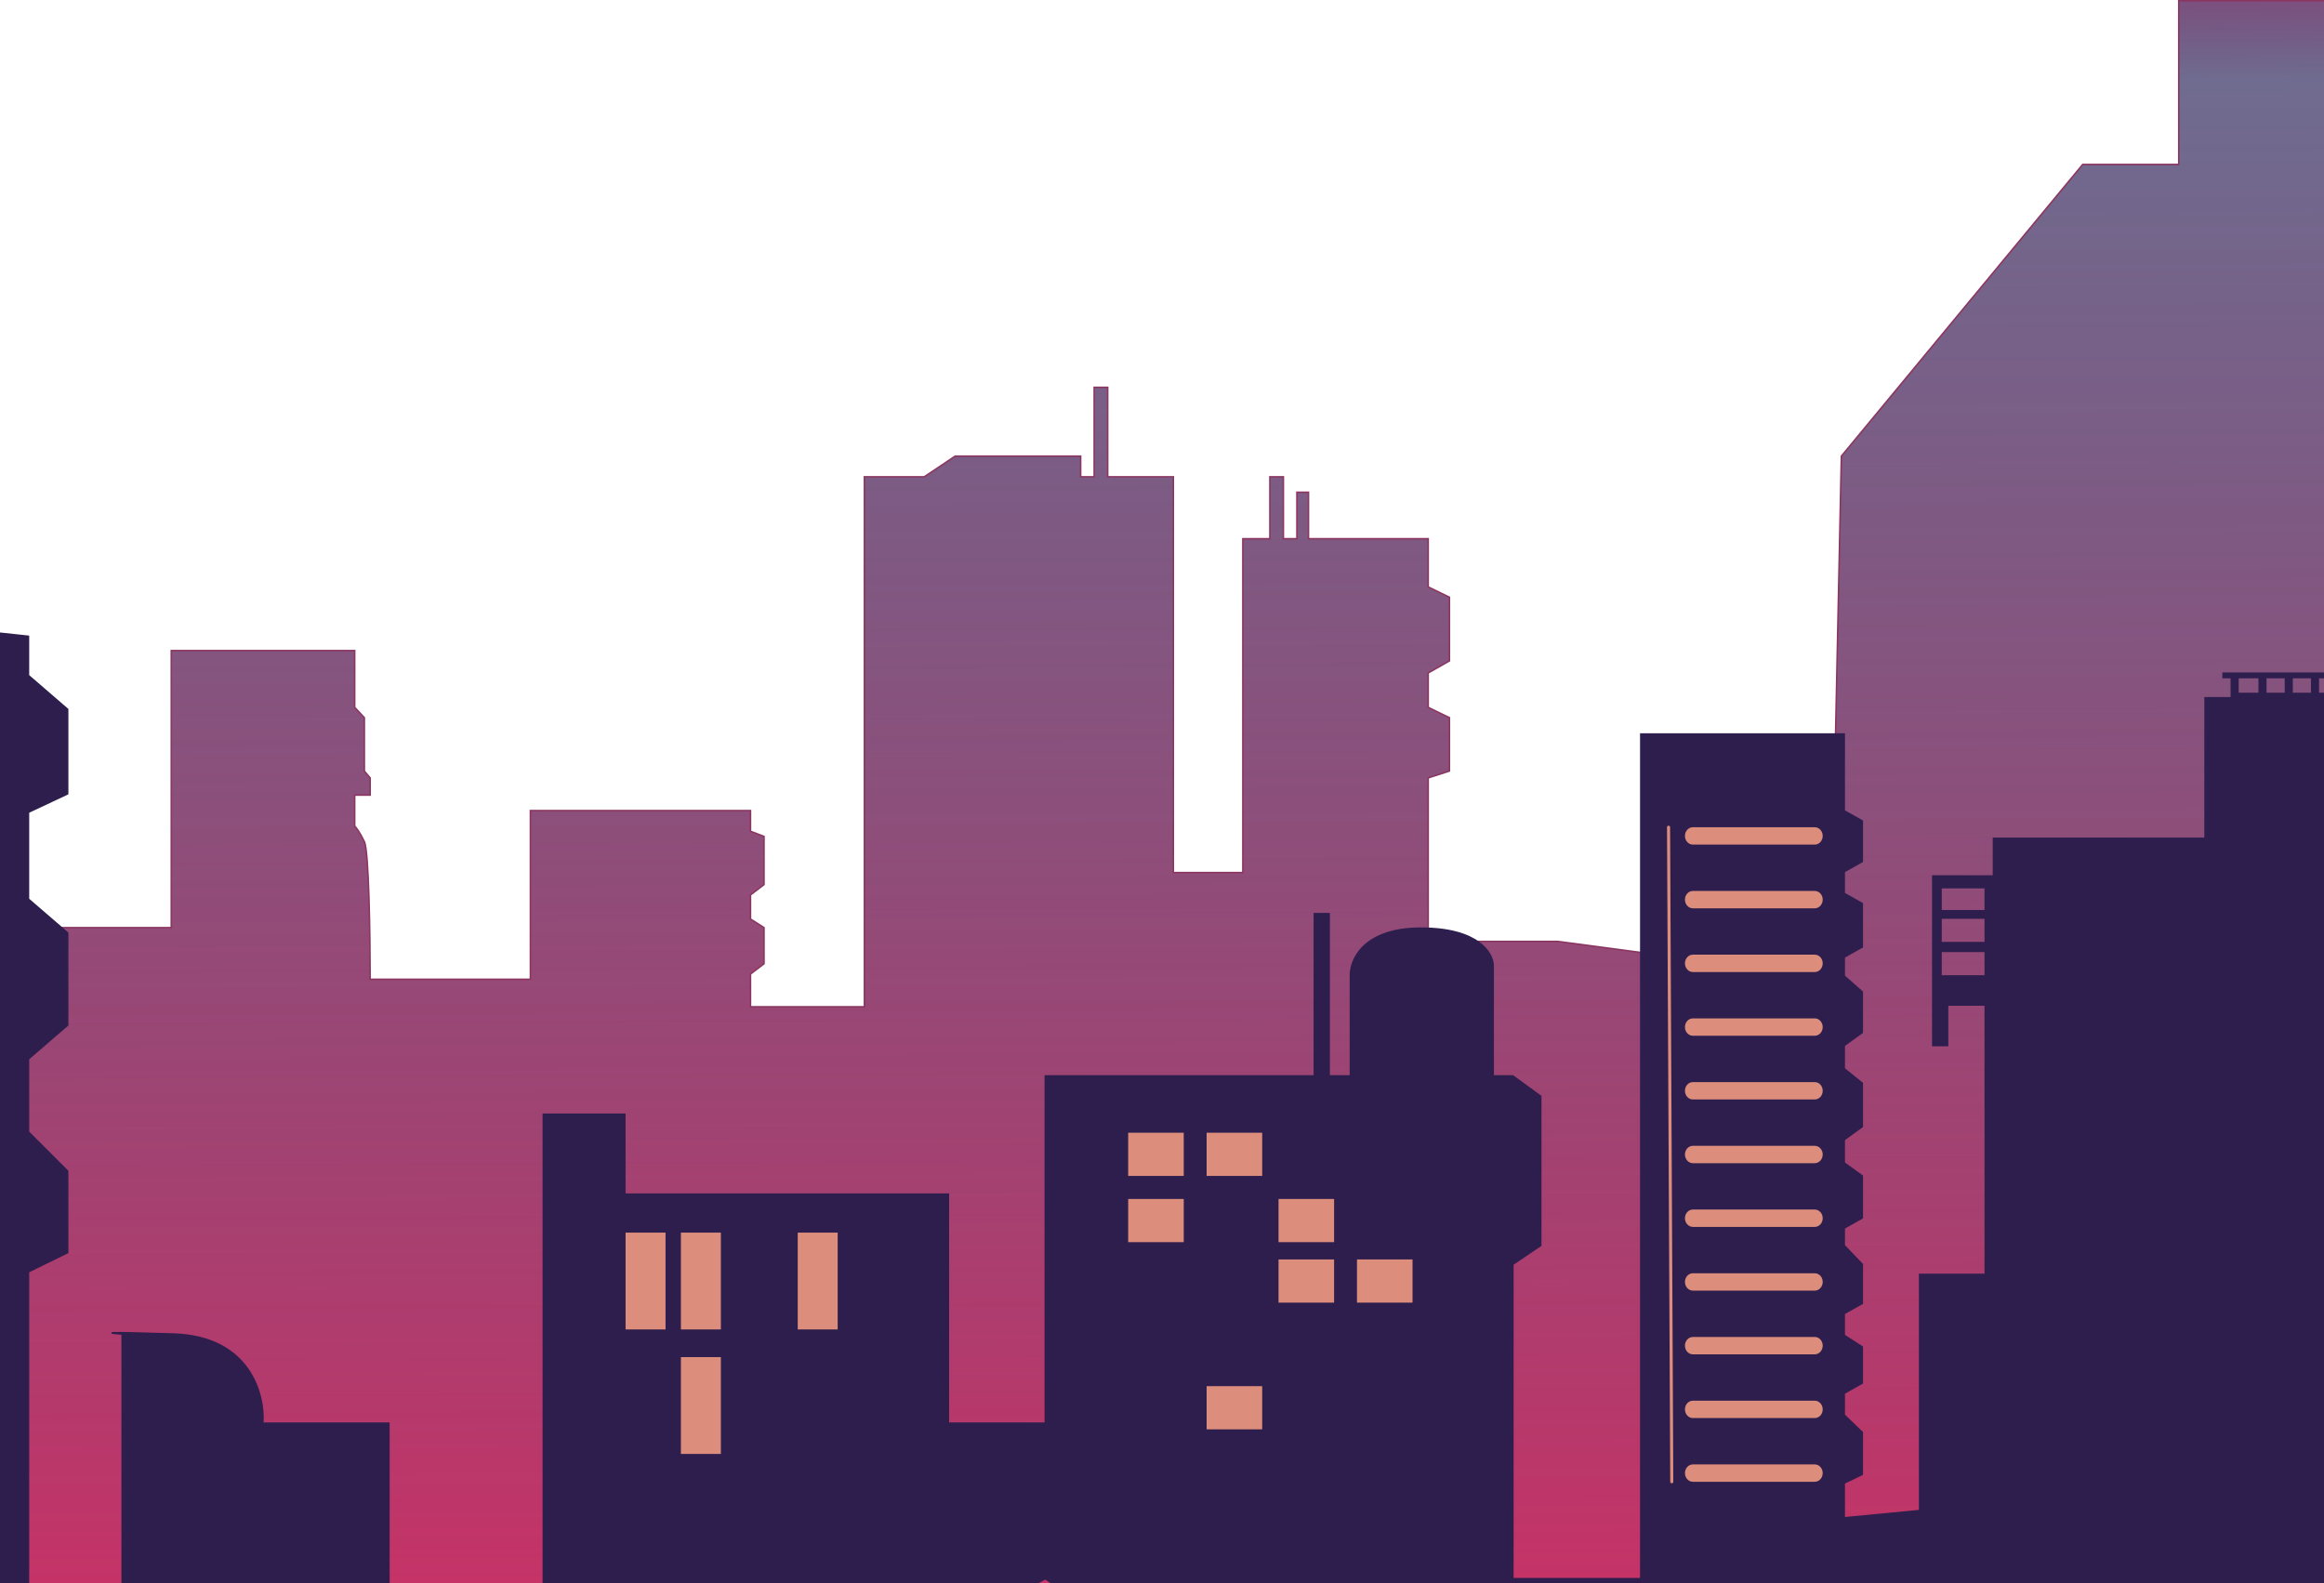 <svg width="1512" height="1030" viewBox="0 0 1512 1030" fill="none" xmlns="http://www.w3.org/2000/svg">
<path d="M-10.414 603.551H111.432V423.297H230.766V460.244L237.047 466.961V501.669L240.816 506.147V517.343H230.766V537.495C231.604 538.242 234.032 541.302 237.047 547.572C240.062 553.841 240.816 609.896 240.816 637.139H345.076V527.419H488.277V540.854L497.07 544.213V575.562L488.277 582.279V597.953L497.07 603.551V627.063L488.277 633.78V655.052H562.389V310.219H601.33L621.428 296.784H703.078V310.219H711.871V252H720.664V310.219H763.373V567.724H808.594V350.524H826.18V310.219H834.973V350.524H843.766V320.295H851.303V350.524H929.184V381.872L943.002 388.59V430.015L929.184 437.852V460.244L943.002 466.961V501.669L929.184 506.147V612.508H1013.35L1190.9 636.192L1198 296.784L1355 107H1417.5V0.5H1599V1153L1181.67 1077.14L910.342 1235L415.42 1212.61L-28 1127.52L-10.414 603.551Z" fill="url(#paint0_linear_20_24)"/>
<path d="M1181.67 1077.14L1198 637.139L1013.35 612.508H929.184V506.147L943.002 501.669V466.961L929.184 460.244V437.852L943.002 430.015V388.59L929.184 381.872V350.524H851.303V320.295H843.766V350.524H834.973V310.219H826.18V350.524H808.594V567.724H763.373V310.219H720.664V252H711.871V310.219H703.078V296.784H621.428L601.33 310.219H562.389V655.052H488.277V633.78L497.07 627.063V603.551L488.277 597.953V582.279L497.07 575.562V544.213L488.277 540.854V527.419H345.076V637.139H240.816C240.816 609.896 240.062 553.841 237.047 547.572C234.032 541.302 231.604 538.242 230.766 537.495V517.343H240.816V506.147L237.047 501.669V466.961L230.766 460.244V423.297H111.432V603.551H-10.414L-28 1127.52L415.42 1212.61L910.342 1235L1181.67 1077.14ZM1181.67 1077.14L1198 296.784L1355 107H1417.5V0.5H1599V1153L1181.67 1077.14Z" stroke="#8B3661"/>
<path fill-rule="evenodd" clip-rule="evenodd" d="M855.123 700.064H680.094L680.094 926V1027.17L835.913 1133.69L1158.22 1178L1599 1151.61L1575.52 876.344L1564.85 454.025L1560.58 438H1446.38V440.828H1451.72V454.025H1434.64V545.465H1296.97V569.975H1257.48V680.268H1267.08V653.873H1291.63V829.21H1248.94V982.866L1199.85 987.58V964.955L1211.59 959.299V931.962L1199.85 920.65V906.51L1211.59 899.911V876.344L1199.85 868.803V854.662L1211.59 848.064V822.611L1199.85 810.357V799.045L1211.59 792.446V765.108L1199.85 756.624V741.541L1211.59 733.057V704.777L1199.85 695.35V680.268L1211.59 671.783V645.389L1199.85 635.019V622.764L1211.59 616.166V587.885L1199.85 581.287V567.146L1211.59 560.548V534.153L1199.85 527.554V477.592H1067.51V1027.17H984.261V822.611L1002.4 810.357V713.261L984.261 700.064H971.454V628.42C971.454 620.251 962.062 603.911 924.495 603.911C886.928 603.911 878.247 624.65 878.603 635.019V700.064H864.729V594.484H855.123V700.064ZM1455.99 451.197V440.828H1469.86V451.197H1455.99ZM1474.13 440.828V451.197H1486.94V440.828H1474.13ZM1491.21 451.197V440.828H1504.01V451.197H1491.21ZM1508.28 440.828V451.197H1520.02V440.828H1508.28ZM1525.36 451.197V440.828H1537.1V451.197H1525.36ZM1541.37 440.828V451.197H1553.11V440.828H1541.37ZM1262.81 592.599V577.516H1291.63V592.599H1262.81ZM1262.81 597.312V613.338H1291.63V597.312H1262.81ZM1262.81 635.019V618.994H1291.63V635.019H1262.81Z" fill="#2D1E4E"/>
<path d="M680.094 1027.17V926H617V777H406.5V725H353.5V1041.5H253V926H171C172.333 907.333 162.6 869.6 113 868C63.4 866.4 70 867.333 79.5 868V1041.5H18.5V827.5L44 815V762L18.5 736.5V689L44 667V607L18.5 585V528.5L44 516.5V461.5L18.5 439.5V414L-89 402.5L-68.5 1057.5L283 1238L680.094 1027.17Z" fill="#2D1E4E"/>
<path d="M1564.85 454.025L1575.52 876.344L1599 1151.61L1158.22 1178L835.913 1133.69L680.094 1027.17M1564.85 454.025H1451.72M1564.85 454.025L1560.58 438H1446.38V440.828H1451.72V454.025M680.094 1027.17V926M680.094 1027.17L283 1238L-68.5 1057.5L-89 402.5L18.5 414V439.5L44 461.5V516.5L18.5 528.5V585L44 607V667L18.5 689V736.5L44 762V815L18.5 827.5V1041.5H79.5V868C70 867.333 63.4 866.4 113 868C162.6 869.6 172.333 907.333 171 926H253V1041.5H353.5V725H406.5V777H617V926H680.094M1451.72 454.025H1434.64V545.465H1296.97V569.975H1257.48V680.268H1267.08V653.873H1291.63V829.21H1248.94V982.866L1199.85 987.58V964.955L1211.59 959.299V931.962L1199.85 920.65V906.51L1211.59 899.911V876.344L1199.85 868.803V854.662L1211.59 848.064V822.611L1199.85 810.357V799.045L1211.59 792.446V765.108L1199.85 756.624V741.541L1211.59 733.057V704.777L1199.85 695.35V680.268L1211.59 671.783V645.389L1199.85 635.019V622.764L1211.59 616.166V587.885L1199.85 581.287V567.146L1211.59 560.548V534.153L1199.85 527.554V477.592H1067.51V1027.17H984.261V822.611L1002.4 810.357V713.261L984.261 700.064H971.454V628.42C971.454 620.251 962.062 603.911 924.495 603.911C886.928 603.911 878.247 624.65 878.603 635.019V700.064H864.729V594.484H855.123V700.064H680.094L680.094 926M1262.81 577.516V592.599H1291.63V577.516H1262.81ZM1262.81 597.312V613.338H1291.63V597.312H1262.81ZM1262.81 618.994V635.019H1291.63V618.994H1262.81ZM1455.99 440.828V451.197H1469.86V440.828H1455.99ZM1474.13 440.828V451.197H1486.94V440.828H1474.13ZM1491.21 440.828V451.197H1504.01V440.828H1491.21ZM1508.28 440.828V451.197H1520.02V440.828H1508.28ZM1525.36 440.828V451.197H1537.1V440.828H1525.36ZM1541.37 440.828V451.197H1553.11V440.828H1541.37Z" stroke="#2D1E4E"/>
<path fill-rule="evenodd" clip-rule="evenodd" d="M1086.56 538.228C1086.56 537.676 1086.11 537.23 1085.55 537.232C1085 537.234 1084.56 537.684 1084.56 538.236L1086.66 964.12C1086.66 964.672 1087.11 965.118 1087.66 965.116C1088.21 965.114 1088.66 964.665 1088.66 964.113L1086.56 538.228ZM1096.23 543.885C1096.23 540.763 1098.54 538.232 1101.4 538.232H1180.69C1183.55 538.232 1185.86 540.763 1185.86 543.885C1185.86 547.008 1183.55 549.539 1180.69 549.539H1101.4C1098.54 549.539 1096.23 547.008 1096.23 543.885ZM1096.23 585.343C1096.23 582.221 1098.54 579.69 1101.4 579.69H1180.69C1183.55 579.69 1185.86 582.221 1185.86 585.343C1185.86 588.465 1183.55 590.997 1180.69 590.997H1101.4C1098.54 590.997 1096.23 588.465 1096.23 585.343ZM1101.4 621.148C1098.54 621.148 1096.23 623.679 1096.23 626.801C1096.23 629.923 1098.54 632.454 1101.4 632.454H1180.69C1183.55 632.454 1185.86 629.923 1185.86 626.801C1185.86 623.679 1183.55 621.148 1180.69 621.148H1101.4ZM1096.23 668.259C1096.23 665.136 1098.54 662.605 1101.4 662.605H1180.69C1183.55 662.605 1185.86 665.136 1185.86 668.259C1185.86 671.381 1183.55 673.912 1180.69 673.912H1101.4C1098.54 673.912 1096.23 671.381 1096.23 668.259ZM1101.4 704.063C1098.54 704.063 1096.23 706.594 1096.23 709.716C1096.23 712.839 1098.54 715.37 1101.4 715.37H1180.69C1183.55 715.37 1185.86 712.839 1185.86 709.716C1185.86 706.594 1183.55 704.063 1180.69 704.063H1101.4ZM1096.23 751.174C1096.23 748.052 1098.54 745.521 1101.4 745.521H1180.69C1183.55 745.521 1185.86 748.052 1185.86 751.174C1185.86 754.296 1183.55 756.827 1180.69 756.827H1101.4C1098.54 756.827 1096.23 754.296 1096.23 751.174ZM1101.4 786.978C1098.54 786.978 1096.23 789.509 1096.23 792.632C1096.23 795.754 1098.54 798.285 1101.4 798.285H1180.69C1183.55 798.285 1185.86 795.754 1185.86 792.632C1185.86 789.509 1183.55 786.978 1180.69 786.978H1101.4ZM1096.23 834.089C1096.23 830.967 1098.54 828.436 1101.4 828.436H1180.69C1183.55 828.436 1185.86 830.967 1185.86 834.089C1185.86 837.212 1183.55 839.743 1180.69 839.743H1101.4C1098.54 839.743 1096.23 837.212 1096.23 834.089ZM1101.4 869.894C1098.54 869.894 1096.23 872.425 1096.23 875.547C1096.23 878.669 1098.54 881.2 1101.4 881.2H1180.69C1183.55 881.2 1185.86 878.669 1185.86 875.547C1185.86 872.425 1183.55 869.894 1180.69 869.894H1101.4ZM1096.23 917.005C1096.23 913.883 1098.54 911.352 1101.4 911.352H1180.69C1183.55 911.352 1185.86 913.883 1185.86 917.005C1185.86 920.127 1183.55 922.658 1180.69 922.658H1101.4C1098.54 922.658 1096.23 920.127 1096.23 917.005ZM1101.4 952.809C1098.54 952.809 1096.23 955.34 1096.23 958.463C1096.23 961.585 1098.54 964.116 1101.4 964.116H1180.69C1183.55 964.116 1185.86 961.585 1185.86 958.463C1185.86 955.34 1183.55 952.809 1180.69 952.809H1101.4Z" fill="#DC8D7C"/>
<path d="M734 737H770.149V765.107H734V737Z" fill="#DC8D7C"/>
<path d="M785.034 901.893H821.184V930H785.034V901.893Z" fill="#DC8D7C"/>
<path d="M785.034 737H821.184V765.107H785.034V737Z" fill="#DC8D7C"/>
<path d="M831.816 780.097H867.966V808.204H831.816V780.097Z" fill="#DC8D7C"/>
<path d="M734 780.097H770.149V808.204H734V780.097Z" fill="#DC8D7C"/>
<path d="M882.851 819.447H919V847.553H882.851V819.447Z" fill="#DC8D7C"/>
<path d="M831.816 819.447H867.966V847.553H831.816V819.447Z" fill="#DC8D7C"/>
<path d="M407 802H433V865H407V802Z" fill="#DC8D7C"/>
<path d="M443 802H469V865H443V802Z" fill="#DC8D7C"/>
<path d="M519 802H545V865H519V802Z" fill="#DC8D7C"/>
<path d="M443 883H469V946H443V883Z" fill="#DC8D7C"/>
<defs>
<linearGradient id="paint0_linear_20_24" x1="581.5" y1="-27" x2="586.256" y2="1026.76" gradientUnits="userSpaceOnUse">
<stop offset="0" stop-color="#83316A" stop-opacity="0.927"/>
<stop offset="0.078" stop-color="#292359" stop-opacity="0.67"/>
<stop offset="1" stop-color="#C53367"/>
</linearGradient>
</defs>
</svg>

